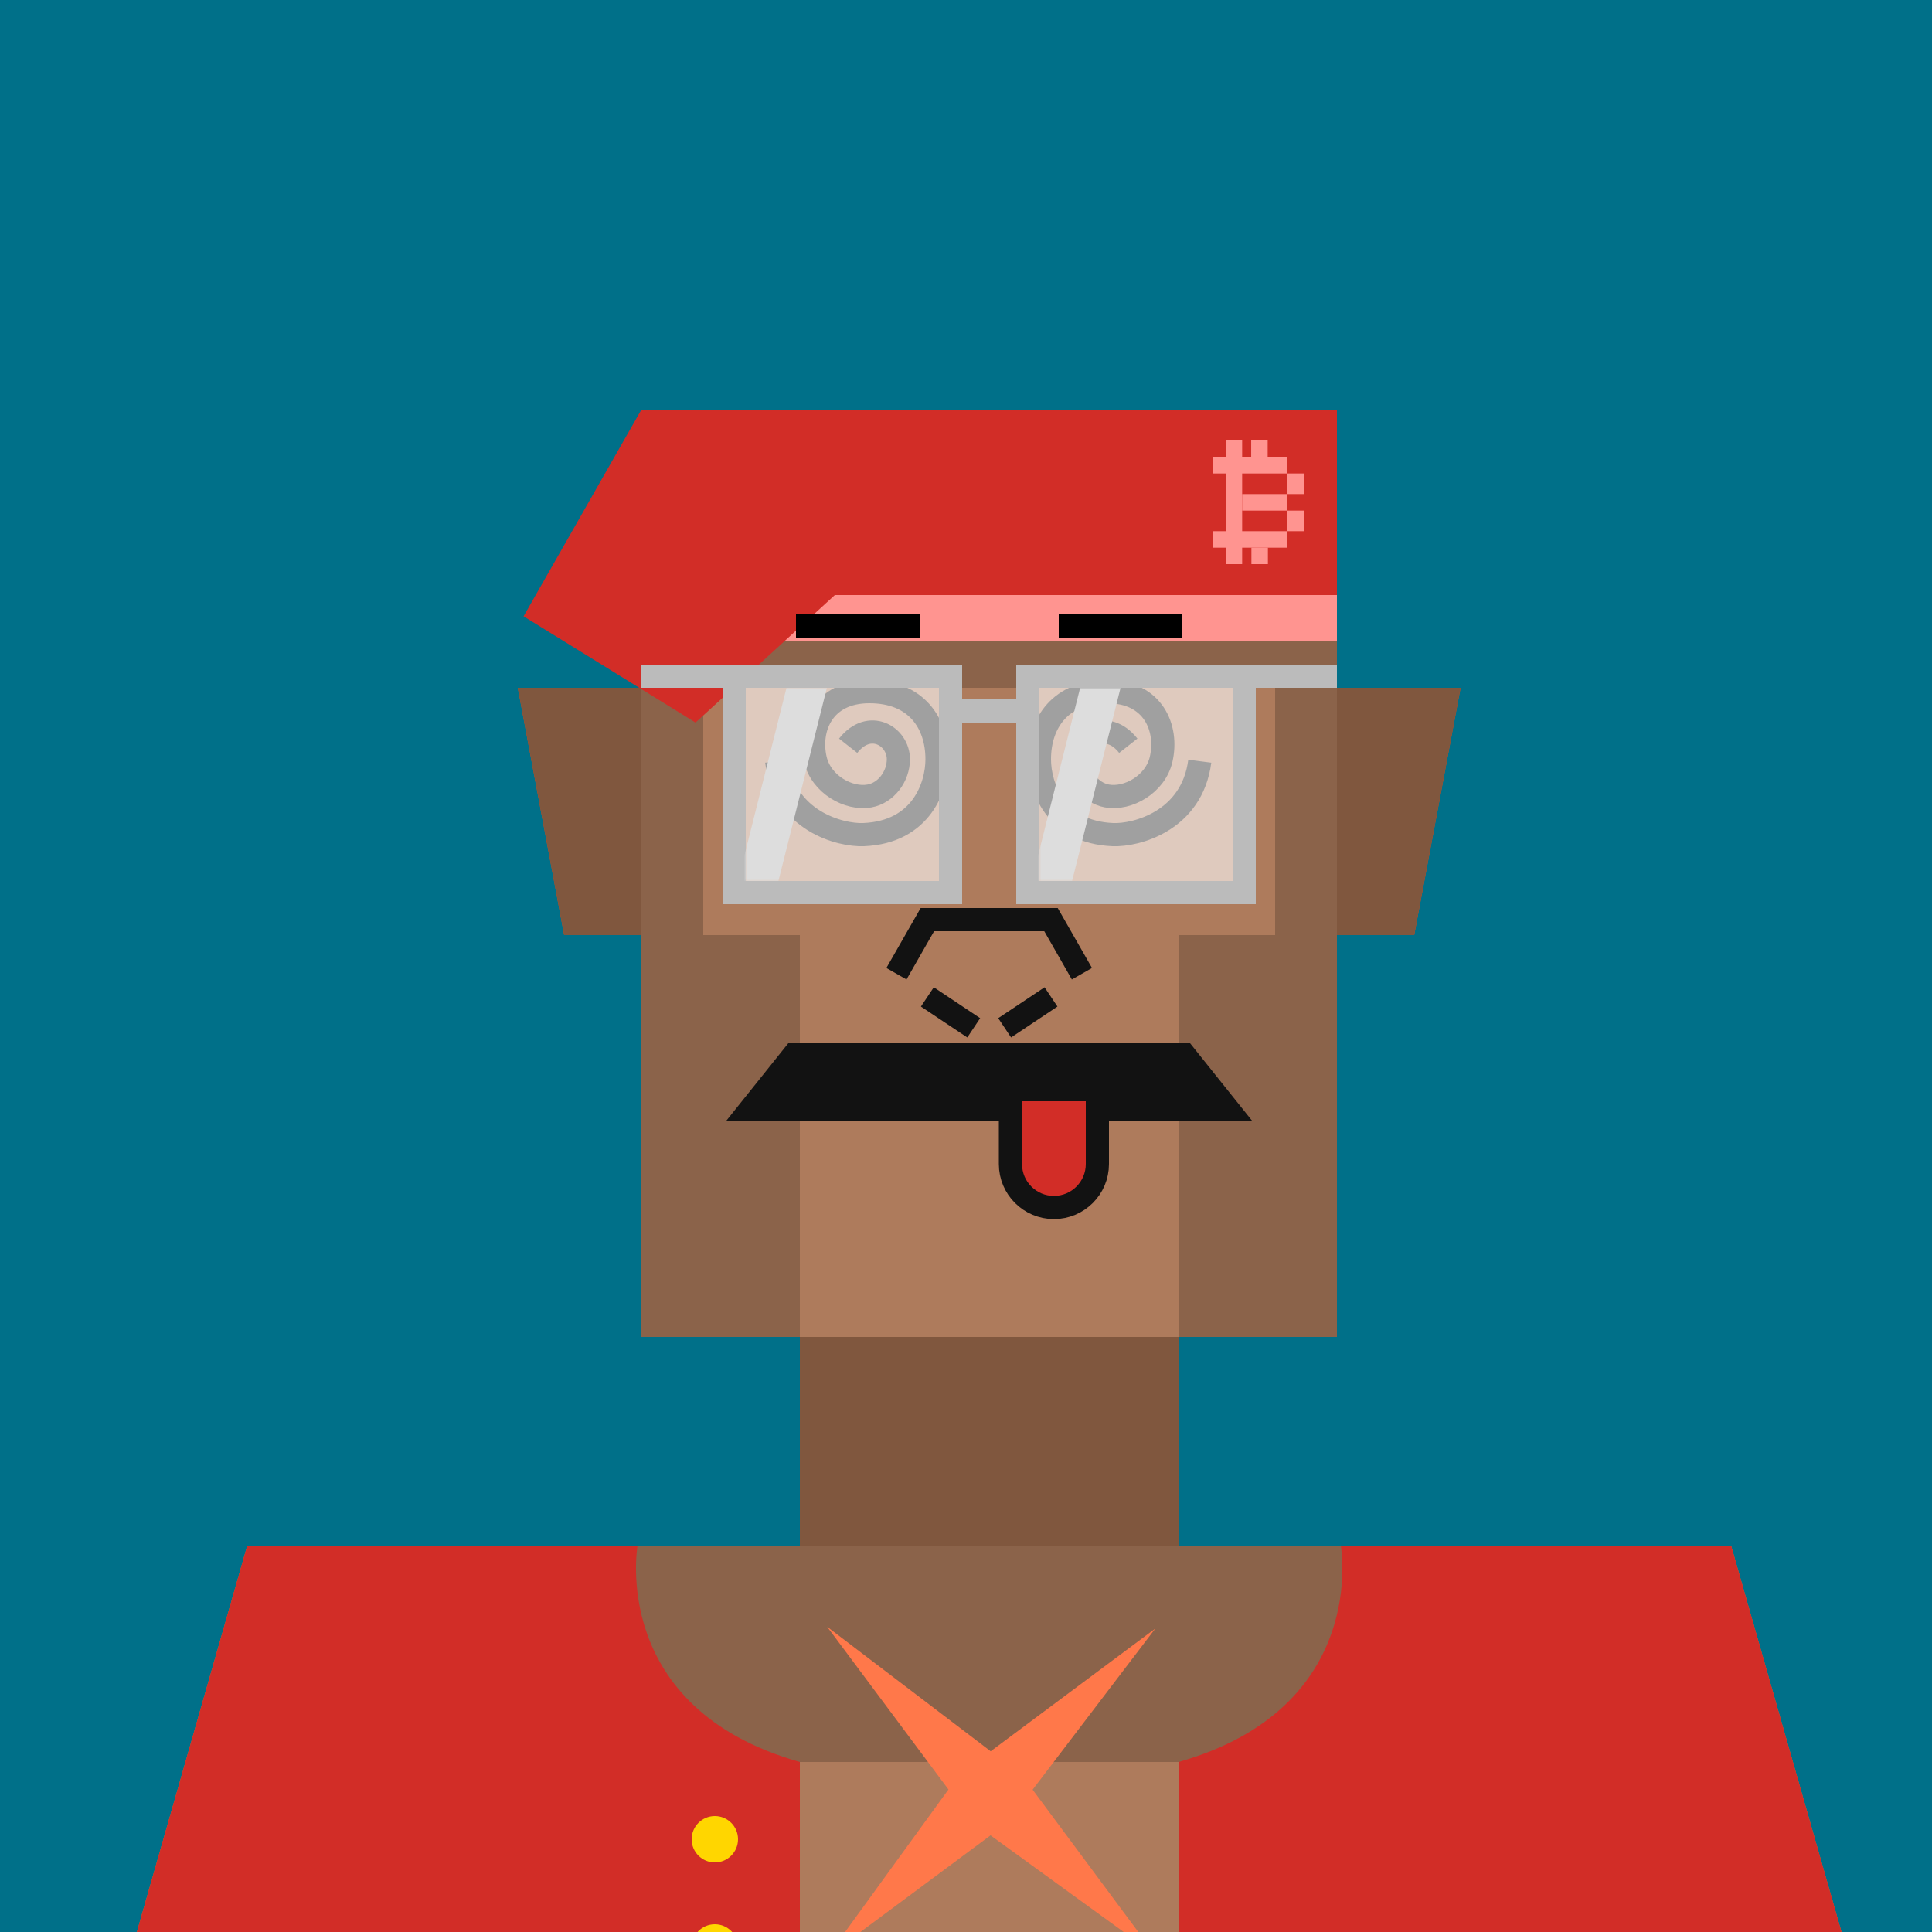 <svg xmlns="http://www.w3.org/2000/svg" viewBox="0 0 500 500"><rect x="0" y="0" width="500" height="500" fill="#333333" stroke="none"/><g id="layer1"><svg width="512" height="512" viewBox="0 0 512 512" fill="none" xmlns="http://www.w3.org/2000/svg">
<rect width="512" height="512" fill="#007089"/>
<path d="M134 178H167V242H146L134 178Z" fill="#E24713"/>
<path d="M378 178H345V242H366L378 178Z" fill="#E24713"/>
<rect x="207" y="346" width="98" height="54" fill="#E24713"/>
<path d="M64 400H448L480 512H32L64 400Z" fill="#F15824"/>
<rect x="166" y="106" width="180" height="240" fill="#F15824"/>
</svg>
</g><g id="layer2"><svg width="512" height="512" viewBox="0 0 512 512" fill="none" xmlns="http://www.w3.org/2000/svg">
<path d="M134 178H166V242H146L134 178Z" fill="#80573E"/>
<path d="M378 178H346V242H366L378 178Z" fill="#80573E"/>
<rect x="207" y="346" width="98" height="54" fill="#80573E"/>
<path d="M64 400H448L480 512H32L64 400Z" fill="#8B634A"/>
<rect x="136" y="456" width="240" height="56" fill="#AE7B5C"/>
<rect x="166" y="106" width="180" height="240" fill="#8B634A"/>
<rect x="207" y="242" width="98" height="104" fill="#AE7B5C"/>
<rect x="182" y="178" width="148" height="64" fill="#AE7B5C"/>
<path d="M232 252L240 238H272L280 252" stroke="#121212" stroke-width="6"/>
<path d="M260 266L272 258M252 266L240 258" stroke="#121212" stroke-width="6"/>
</svg>
</g><g id="layer3"><svg width="512" height="512" viewBox="0 0 512 512" fill="none" xmlns="http://www.w3.org/2000/svg">
<rect width="180" height="48" transform="matrix(1 0 0 -1 166 154)" fill="#D22D27"/>
<rect x="317.2" y="114" width="4.267" height="32" fill="#FF9490"/>
<rect x="321.466" y="127.867" width="11.733" height="4.267" fill="#FF9490"/>
<rect x="314" y="137.467" width="19.2" height="4.267" fill="#FF9490"/>
<rect x="314" y="118.267" width="19.2" height="4.267" fill="#FF9490"/>
<rect x="333.2" y="122.533" width="4.267" height="5.333" fill="#FF9490"/>
<rect x="323.806" y="114" width="4.267" height="4.267" fill="#FF9490"/>
<rect x="323.866" y="141.733" width="4.267" height="4.267" fill="#FF9490"/>
<rect x="333.2" y="132.133" width="4.267" height="5.333" fill="#FF9490"/>
<rect width="180" height="12" transform="matrix(1 0 0 -1 166 166)" fill="#FF9490"/>
<path d="M135.5 159.5L166 106H268.5L180 187L135.5 159.5Z" fill="#D22D27"/>
</svg>
</g><g id="layer4"><svg width="512" height="512" viewBox="0 0 512 512" fill="none" xmlns="http://www.w3.org/2000/svg">
<g clip-path="url(#clip0_434_10569)">
<path d="M64 400H165C165 400 157.5 442 207 456C207 478 207 512 207 512H32L64 400Z" fill="#D22D27"/>
<circle cx="185" cy="476" r="6" fill="#FFD600"/>
<circle cx="185" cy="504" r="6" fill="#FFD600"/>
<path d="M448 400H347C347 400 354.5 442 305 456C305 478 305 512 305 512H480L448 400Z" fill="#D22D27"/>
<path d="M251.914 471.778L214.064 421.003L264.377 459.315L298.997 505.936L251.914 471.778Z" fill="#FF784A"/>
<path d="M248.222 459.313L298.997 421.462L260.685 471.776L214.064 506.395L248.222 459.313Z" fill="#FF784A"/>
</g>
<defs>
<clipPath id="clip0_434_10569">
<rect width="512" height="512" fill="white"/>
</clipPath>
</defs>
</svg>
</g><g id="layer5"><svg width="512" height="512" viewBox="0 0 512 512" fill="none" xmlns="http://www.w3.org/2000/svg">
<path d="M204 270H308L324 290H188L204 270Z" fill="#121212"/>
</svg>
</g><g id="layer6"><svg width="512" height="512" viewBox="0 0 512 512" fill="none" xmlns="http://www.w3.org/2000/svg">
<path d="M228 282H261.5H284" stroke="#121212" stroke-width="6"/>
<path d="M284 301.25V282H261.5V301.25C261.5 307.463 266.537 312.5 272.75 312.5C278.963 312.5 284 307.463 284 301.25Z" fill="#D22D27" stroke="#121212" stroke-width="6"/>
</svg>
</g><g id="layer7"><svg width="512" height="512" viewBox="0 0 512 512" fill="none" xmlns="http://www.w3.org/2000/svg">
  <path d="M219.5 193C225 186 232.5 190.5 232.5 196.5C232.5 200.918 229.349 205.219 225 206C219.615 206.966 212.5 203 211 196.5C209.154 188.5 213 179 225 179C237 179 242.5 186.987 242.5 196.5C242.5 203.5 238.5 215.375 223.5 216C217.481 216.251 203 212.5 201 197" stroke="#121212" stroke-width="6">
    <animateTransform attributeType="xml" attributeName="transform" type="rotate" from="0 225 197" to="360 225 197" dur="2s" repeatCount="indefinite"/>
  </path>
  <path d="M292 193C286.5 186 279 190.5 279 196.5C279 200.918 282.151 205.219 286.5 206C291.885 206.966 299 203 300.5 196.5C302.346 188.5 298.5 179 286.5 179C274.5 179 269 186.987 269 196.5C269 203.5 273 215.375 288 216C294.019 216.251 308.5 212.5 310.5 197" stroke="#121212" stroke-width="6">
    <animateTransform attributeType="xml" attributeName="transform" type="rotate" from="0 290 197" to="360 290 197" dur="2s" repeatCount="indefinite"/>
  </path>
  <rect x="206" y="159" width="32" height="6" fill="black"/>
  <rect x="274" y="159" width="32" height="6" fill="black"/>
</svg>
</g><g id="layer8"><svg width="512" height="512" viewBox="0 0 512 512" fill="none" xmlns="http://www.w3.org/2000/svg">
<path d="M190 175H246V231H190V175Z" fill="#FFFFFF" fill-opacity="0.6"/>
<path d="M190 175H246V231H190V175ZM190 175H166" stroke="#BBBBBB" stroke-width="6"/>
<path d="M247 184H266" stroke="#BBBBBB" stroke-width="6"/>
<path d="M266 175H322V231H266V175Z" fill="#FFFFFF" fill-opacity="0.6"/>
<path d="M322 175H266V231H322V175ZM322 175H346" stroke="#BBBBBB" stroke-width="6"/>
<mask id="mask0_139_2" style="mask-type:alpha" maskUnits="userSpaceOnUse" x="269" y="178" width="50" height="50">
<path d="M269 178H319V228H309.625H269V178Z" fill="#BBBBBB"/>
</mask>
<g mask="url(#mask0_139_2)">
<path d="M279.545 178H290L277.455 228H267L279.545 178Z" fill="#DDD">
<animateTransform attributeName="transform" type="translate" dur="4s" repeatCount="indefinite" keyTimes="0;0.8;1" values="-32 0;-32 0;48 0" />
</path>
</g>
<mask id="mask1_139_2" style="mask-type:alpha" maskUnits="userSpaceOnUse" x="193" y="178" width="50" height="50">
<path d="M193 178H243V228H233.625H193V178Z" fill="#BBBBBB"/>
</mask>
<g mask="url(#mask1_139_2)">
<path d="M203.545 178H214L201.455 228H191L203.545 178Z" fill="#DDD">
<animateTransform attributeName="transform" type="translate" dur="4s" repeatCount="indefinite" keyTimes="0;0.8;1" values="-32 0;-32 0;48 0" />
</path>
</g>
</svg>
</g></svg>